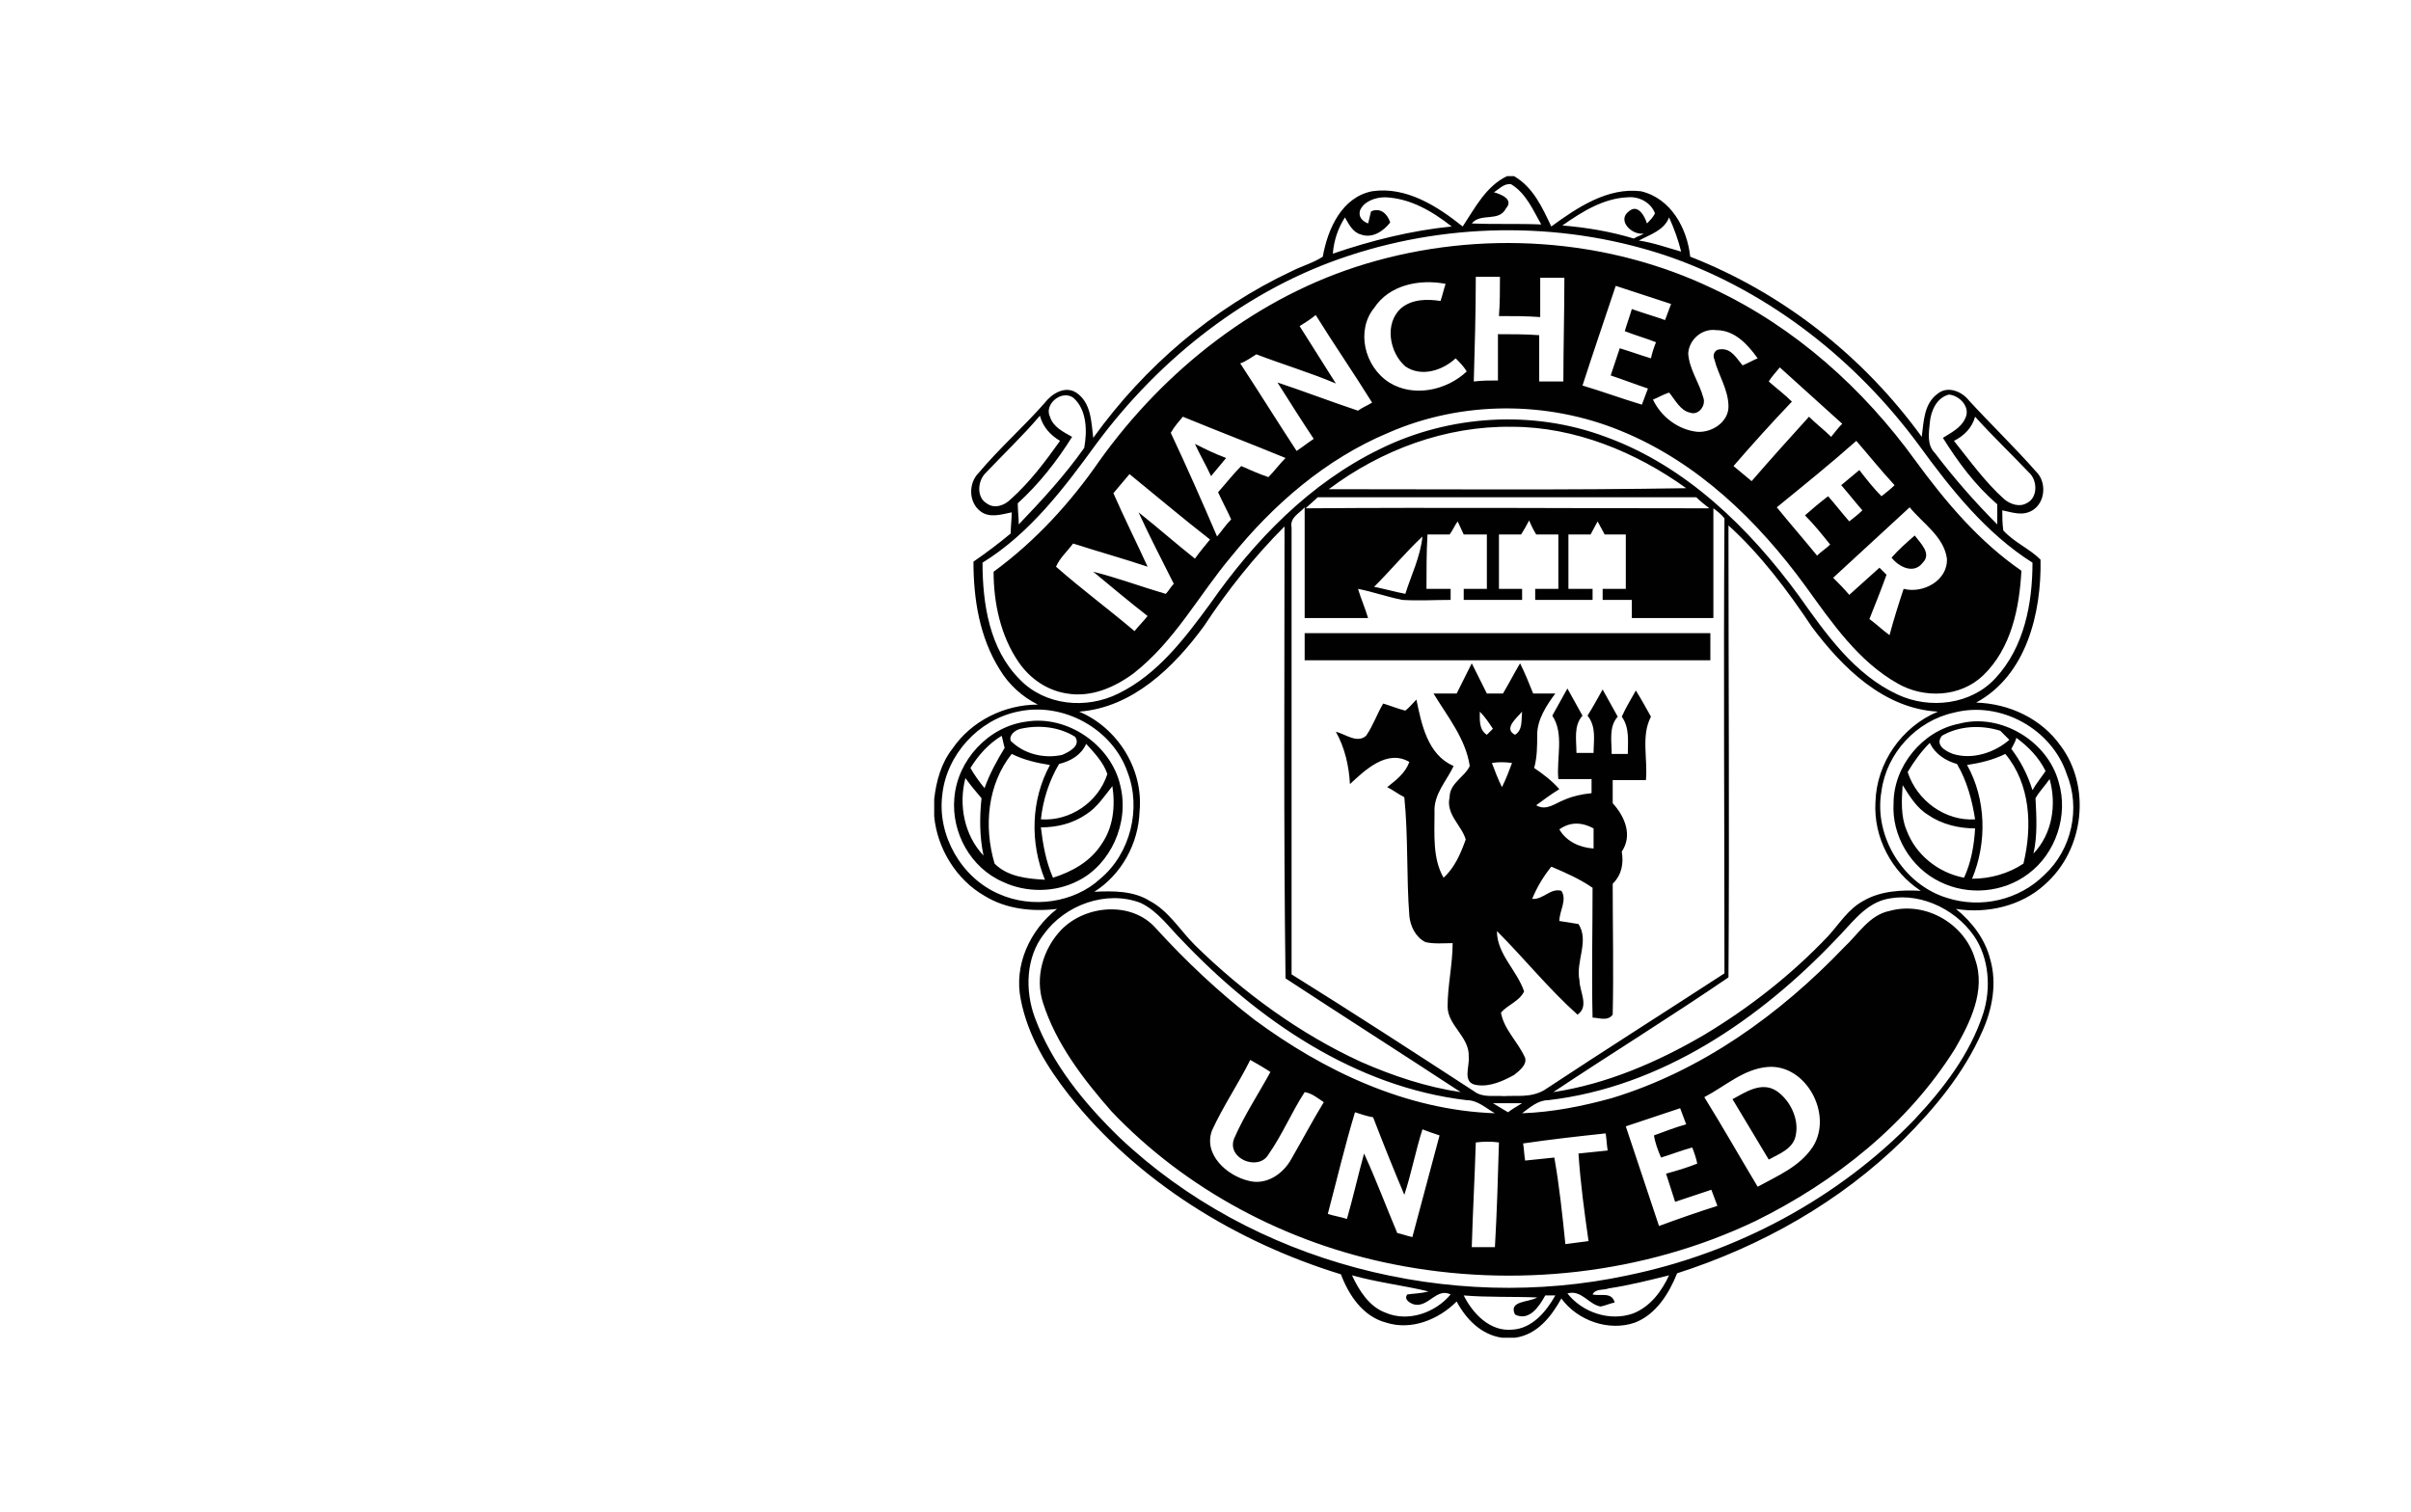 <?xml version="1.0" encoding="utf-8"?>
<!-- Generator: Adobe Illustrator 26.0.3, SVG Export Plug-In . SVG Version: 6.00 Build 0)  -->
<svg version="1.1" id="манчестер_юнайтет"
	 xmlns="http://www.w3.org/2000/svg" xmlns:xlink="http://www.w3.org/1999/xlink" x="0px" y="0px" viewBox="0 0 239.5 150.2"
	 style="enable-background:new 0 0 239.5 150.2;" xml:space="preserve">
<style type="text/css">
	.st0{fill:#010101;}
</style>
<g>
	<path class="st0" d="M204.7,74.1c-1.9-2.7-5.1-4.2-8.4-4.3c5-2.7,6.5-8.9,6.4-14.2c-1.1-1.1-2.6-1.7-3.7-2.9
		c-0.1-0.7-0.1-1.4-0.1-2c1,0.2,2,0.6,3,0c1.3-0.8,1.4-2.8,0.4-3.8c-2.2-2.5-4.5-4.7-6.7-7.1c-0.7-0.9-2.1-1.5-3.1-0.7
		c-1.4,1-1.4,2.8-1.6,4.3c-5.8-8-13.8-14.3-23-17.9c-0.3-2.8-1.9-5.8-4.9-6.5c-3.3-0.4-6.3,1.6-8.9,3.5c-0.9-1.9-1.8-3.9-3.7-5h-0.7
		c-2.1,1-3.2,3.2-4.4,5c-2.5-2-5.6-4-9-3.5c-3,0.6-4.4,3.7-4.9,6.5c-0.9,0.6-2,0.9-3,1.4c-7.9,3.7-14.7,9.5-19.8,16.6
		c-0.2-1.6-0.2-3.5-1.7-4.5c-1.1-0.7-2.4,0.1-3.1,1c-2.1,2.4-4.5,4.5-6.6,7c-1,1-1,2.9,0.2,3.8c0.9,0.7,2.1,0.3,3.1,0.1
		c0,0.7-0.1,1.4-0.1,2.1c-1.2,1-2.4,1.9-3.7,2.8c0,3.7,0.6,7.5,2.6,10.7c0.9,1.5,2.2,2.7,3.8,3.5c-3.3,0-6.6,1.6-8.5,4.4
		c-1.1,1.4-1.6,3.2-1.8,5v1.7c0.3,3.2,2.2,6.3,5,7.9c2.1,1.3,4.7,1.6,7.2,1.3c-2.7,2.1-4.3,5.6-3.6,9c0.7,3.6,2.6,6.7,4.8,9.5
		c6.8,8.6,16.6,14.6,27,17.8c0.8,2.1,2.2,4.2,4.5,4.8c2.5,0.8,5.2-0.3,7-2.1c0.9,1.7,2.4,3.3,4.5,3.6h1.3c2.2-0.3,3.6-2.1,4.6-3.9
		c1.6,2.2,4.7,3.3,7.3,2.4c2.1-0.8,3.4-2.9,4.2-4.9c8.4-2.7,16.2-7.1,22.5-13.3c3.1-3.1,6-6.6,7.8-10.7c1-2.2,1.5-4.8,0.8-7.2
		c-0.5-2-1.8-3.7-3.4-5c3.1,0.5,6.5-0.3,8.8-2.4C207.1,84.4,207.7,78.1,204.7,74.1z M196.2,41.4c1.8,2,3.7,3.8,5.5,5.7
		c0.7,0.8,0.7,2.4-0.4,2.9c-0.7,0.4-1.6,0.1-2.2-0.4c-1.9-1.7-3.4-3.8-5-5.8C195.1,43.3,195.9,42.5,196.2,41.4z M191.7,42
		c0.1-1.2,0.7-2.5,1.9-2.8c1.1,0.1,2.2,1.3,1.6,2.4c-0.4,0.9-1.4,1.4-2.2,1.9c1.5,2.4,3.2,4.7,5.4,6.6c0,0.7,0,1.4,0,2
		c-2.2-2.2-4.3-4.6-6.2-7.1C191.4,44.2,191.6,43,191.7,42z M165.8,21.6c0.5,1.1,0.9,2.2,1.2,3.4c-1.4-0.4-2.8-0.9-4.2-1.1
		C163.9,23.3,165.3,22.9,165.8,21.6z M161.7,19.6c1.1-0.1,2.3,0.5,2.7,1.6c-0.2,0.4-0.5,0.7-0.8,1c-0.2-0.7-0.9-2-1.8-1.2
		c-1.2,0.9,0.3,2.4,1.5,2.2c-0.3,0.2-0.7,0.3-1,0.5c-2.3-0.7-4.7-1.1-7.1-1.3C157.2,21,159.3,19.7,161.7,19.6z M149.6,20.7
		c0.8-0.9-0.5-1.4-1.2-1.6c0.5-0.3,1-0.9,1.7-0.8c1.5,0.9,2.2,2.6,3,4c-2.3-0.1-4.6,0-6.9-0.1C147.1,21.1,148.9,22.1,149.6,20.7z
		 M133.6,21.6c0.4,0.7,0.8,1.5,1.6,1.7c1.1,0.4,2.2-0.3,2.9-1.2c-0.3-0.9-1-1.5-1.9-1.1c-0.1,0.3-0.2,0.9-0.3,1.2
		c-0.5-0.2-1-0.6-0.8-1.3c0.4-0.9,1.5-1.3,2.5-1.3c2.5,0.1,4.7,1.4,6.6,2.9c-4,0.4-8,1.4-11.8,2.7C132.5,23.9,132.9,22.7,133.6,21.6
		z M106.6,39.5c1.4,1.2,1.4,3.4,1.1,5c-1.9,2.7-4.2,5.2-6.5,7.6c0-0.7-0.1-1.4-0.1-2.1c2.1-1.9,3.9-4.2,5.4-6.6
		c-0.9-0.5-1.9-1-2.2-2C103.7,40.2,105.4,38.7,106.6,39.5z M100.4,49.6c-0.6,0.6-1.6,1-2.4,0.4c-1-0.6-0.9-2.2-0.1-3
		c1.8-1.9,3.7-3.7,5.4-5.7c0.3,1.1,1,1.9,2,2.5C103.8,45.9,102.3,47.9,100.4,49.6z M101.3,67.5c-3-3-3.7-7.5-3.7-11.6
		c4.7-2.9,8.1-7.4,11.3-11.8c6.3-8.5,15-15.4,25.1-18.7c10.3-3.4,21.8-3.4,32.1,0.2c9.8,3.5,18.3,10.2,24.5,18.6
		c3.2,4.4,6.7,8.8,11.3,11.7c0,4-0.8,8.4-3.7,11.5c-2.4,2.6-6.5,3.1-9.7,1.6c-4.3-2-7.1-6-9.8-9.8c-4.9-6.7-11.2-12.9-19.2-15.8
		c-7.2-2.7-15.5-2.2-22.4,1.2c-7,3.4-12.5,9.1-16.9,15.4c-2.5,3.4-5.2,7-9.1,8.9C107.9,70.5,103.8,70.1,101.3,67.5z M149.4,108.9
		c-1-0.1-2.1,0.2-3-0.5c-6-3.9-12-7.8-18.1-11.6c0-14.8,0-29.6,0-44.4c-0.2-1,0.8-1.4,1.3-2c0,3.7,0,7.3,0,11c2.1,0,4.2,0,6.3,0
		c-0.3-1-0.7-1.9-1-2.9c1.5,0.3,2.9,0.8,4.4,1.1c1.6,0.1,3.2,0,4.8,0c0-0.4,0-0.8,0-1.1c-0.8,0-1.6,0-2.4,0c0-1.8,0-3.6,0.1-5.4
		c0.7,0,1.4,0,2.2,0c0.3-0.4,0.5-0.9,0.8-1.3c0.2,0.4,0.4,0.9,0.6,1.3c0.8,0,1.5,0,2.3,0c0,1.8,0,3.6,0,5.4c-0.8,0-1.6,0-2.3,0
		c0,0.3,0,0.8,0,1.1c1.9,0,3.9,0,5.8,0c0-0.4,0-0.8,0-1.1c-0.8,0-1.6,0-2.3,0c0-1.8,0-3.6,0-5.4c0.7,0,1.4,0,2.2,0
		c0.2-0.3,0.6-1,0.8-1.4c0.2,0.5,0.4,0.9,0.7,1.4c0.7,0,1.5,0,2.2,0c0,1.8,0,3.6,0,5.4c-0.8,0-1.5,0-2.3,0c0,0.4,0,0.8,0,1.1
		c1.9,0,3.8,0,5.7,0c0-0.3,0-0.8,0-1.1c-0.8,0-1.6,0-2.4,0c0-1.8,0-3.6,0-5.4c0.7,0,1.5,0,2.2,0c0.2-0.4,0.5-0.9,0.7-1.3
		c0.2,0.4,0.5,0.9,0.7,1.3c0.7,0,1.4,0,2.1,0c0,1.8,0,3.6,0,5.4c-0.8,0-1.6,0-2.3,0c0,0.4,0,0.8,0,1.1c1,0,1.9,0,2.9,0
		c0,0.6,0,1.2,0,1.8c2.7,0,5.4,0,8.1,0c0-3.6,0-7.3,0-10.9c0.4,0.3,0.8,0.6,1.1,1c-0.1,15.1,0,30.2,0,45.2c-6,3.9-12,7.7-17.9,11.6
		C152,109.1,150.6,108.8,149.4,108.9z M151.2,109.6c-0.5,0.3-1,0.6-1.4,0.9c-0.5-0.3-1-0.6-1.5-0.9
		C149.2,109.6,150.2,109.6,151.2,109.6z M107.2,70.7c5.3-0.4,9.4-4.4,12.4-8.5c2.3-3.5,5-6.9,8-9.9c0,15-0.1,30,0.1,44.9
		c5.8,3.8,11.6,7.5,17.4,11.3c-3.4-0.5-6.7-1.6-9.9-3c-6.1-2.8-11.7-6.9-16.5-11.6c-1.5-1.5-2.6-3.4-4.5-4.4c-1.6-1-3.6-1-5.5-0.9
		c2.7-1.7,4.4-4.8,4.5-8C113.6,76.4,111,72.3,107.2,70.7z M168.5,49.4c0.4,0.4,0.8,0.7,1.3,1.1c-13.4,0-26.7-0.1-40.1,0
		c0.4-0.4,0.8-0.7,1.2-1.1C143.5,49.4,156,49.4,168.5,49.4z M132,48.6c5.2-3.9,11.6-6.3,18.2-6.2c6.2,0,12.3,2.5,17.3,6.1
		C155.7,48.7,143.9,48.6,132,48.6z M141.3,53.3c-0.2,2-1.1,3.8-1.7,5.7c-1-0.2-2.1-0.5-3.1-0.7C138.2,56.6,139.6,54.9,141.3,53.3z
		 M171.7,97.1c0.1-15,0-29.9,0-44.9c3.2,2.9,5.9,6.5,8.3,10.1c3,4,7.1,8.1,12.5,8.4c-3.6,1.5-6.1,5.1-6.2,9
		c-0.2,3.5,1.6,6.9,4.5,8.8c-1.9-0.1-4,0-5.7,1c-1.5,0.8-2.4,2.3-3.5,3.5c-3.6,3.8-7.8,7.1-12.3,9.8c-4.6,2.7-9.7,4.9-15,5.7
		C160,104.7,166,101,171.7,97.1z M99.2,88.8c-3.7-1.6-6.1-5.8-5.6-9.8c0.4-4,3.6-7.5,7.5-8.3c4.5-1,9.4,1.7,10.9,6
		c1.4,3.6,0.3,8.1-2.7,10.6C106.7,89.7,102.5,90.3,99.2,88.8z M137.6,130.4c-1.6-0.6-2.6-2.2-3.3-3.7c2.5,0.7,5.1,1,7.6,1.6
		c-0.7,0.2-1.4,0.2-2.1,0.3c-0.4,0.5,0.3,0.9,0.7,1c1.4,0.3,2.2-1.7,3.6-1C142.6,130.4,139.9,131.4,137.6,130.4z M150.2,132.1
		c-2.2,0.2-3.9-1.6-4.8-3.4c2.4,0.2,4.9,0.1,7.3,0.2c-0.8,0.5-2.9,0.3-2.2,1.7c1.4,0.7,2.4-0.8,3-1.9c0.2,0,0.7,0,1,0
		C153.6,130.3,152.2,132,150.2,132.1z M162.2,130.5c-2.3,0.8-5-0.1-6.5-2c1.4-0.4,2.1,1.1,3.3,1.3c0.5-0.1,0.9-0.3,1.4-0.4
		c-0.3-1.1-1.4-0.6-2.2-0.8c0.3-0.6,1.1-0.4,1.6-0.6c2-0.3,4-0.8,6-1.3C165.1,128.2,164,129.8,162.2,130.5z M196.1,93
		c1.5,2.2,1.7,5.2,0.9,7.7c-1.3,4-3.9,7.4-6.8,10.5c-7.6,7.9-17.8,13.3-28.5,15.5c-17.7,3.8-37.3-1.2-50.5-13.7
		c-3.5-3.4-6.7-7.3-8.4-11.9c-1-2.7-0.9-6,0.9-8.3c2.1-2.9,6.2-4.4,9.6-3.1c1.7,0.8,2.8,2.4,4.1,3.7c7.5,7.9,17.2,14.6,28.3,15.9
		c1.1,0,1.9,0.8,2.8,1.3c-8.8-0.3-17-4.2-23.9-9.3c-3.5-2.7-6.8-5.8-9.8-9.1c-2.4-2.7-7-2.3-9.4,0.2c-1.8,1.9-2.6,4.7-1.8,7.2
		c1.3,4.1,4,7.6,6.8,10.8c7.4,7.8,17.4,13.1,28,15.2c12,2.4,24.9,1,36-4.3c7.9-3.9,15.1-9.6,19.8-17.1c1.5-2.6,3.1-5.8,2-8.9
		c-1-3.5-4.9-5.8-8.5-4.8c-2,0.4-3.1,2.3-4.5,3.6c-6.4,6.7-14.2,12.3-23.1,15c-2.9,0.8-5.9,1.4-8.9,1.5c0.8-0.6,1.6-1.3,2.6-1.3
		c11.2-1.3,21-8,28.6-16c1.4-1.4,2.7-3.3,4.7-3.9C190.3,88.5,194.1,90.1,196.1,93z M148.9,113.5c-0.1,3.5-0.2,6.9-0.4,10.4
		c-0.8,0-1.6,0-2.3,0c0.1-3.5,0.3-7,0.4-10.4C147.4,113.4,148.2,113.4,148.9,113.5z M143,112.8c-0.9,3.4-1.8,6.7-2.7,10.1
		c-0.5-0.1-1-0.3-1.5-0.4c-1.1-2.6-2.1-5.3-3.3-7.9c-0.6,2.2-1.1,4.4-1.7,6.5c-0.6-0.2-1.3-0.3-1.9-0.5c0.9-3.4,1.7-6.8,2.7-10.1
		c0.6,0.2,1.2,0.4,1.8,0.5c1,2.6,2,5.1,3.1,7.7c0.7-2.1,1.1-4.3,1.8-6.5C141.8,112.4,142.4,112.6,143,112.8z M126,114.7
		c1.4-2,2.3-4.2,3.6-6.2c0.7,0.1,1.3,0.6,1.9,1c-1.1,1.8-2.1,3.7-3.2,5.6c-0.8,1.5-2.5,2.7-4.3,2.2c-2.1-0.5-4.5-2.6-3.6-5
		c1.1-2.4,2.6-4.6,3.8-7c0.7,0.4,1.4,0.8,2,1.2c-1.2,2.2-2.6,4.3-3.6,6.6C121.8,115.1,125,116.4,126,114.7z M157.8,123.3
		c-0.8,0.1-1.6,0.2-2.3,0.3c-0.3-2.9-0.6-5.8-1.1-8.6c-1,0.1-1.9,0.2-2.9,0.3c-0.1-0.6-0.1-1.1-0.2-1.7c2.7-0.4,5.4-0.7,8.2-1
		c0.1,0.6,0.1,1.1,0.2,1.7c-1,0.1-1.9,0.2-2.9,0.3C157,117.6,157.4,120.5,157.8,123.3z M165,115c1-0.3,2-0.7,3.1-1
		c0.2,0.5,0.4,1.1,0.5,1.6c-1,0.4-2,0.7-3.1,1c0.3,0.9,0.6,1.9,0.9,2.8c1.2-0.4,2.4-0.8,3.6-1.2c0.2,0.5,0.4,1.1,0.6,1.6
		c-1.9,0.6-3.9,1.3-5.8,2c-1.1-3.3-2.2-6.6-3.3-9.9c1.8-0.6,3.6-1.2,5.4-1.8c0.2,0.5,0.4,1.1,0.6,1.6c-1.1,0.3-2.1,0.7-3.2,1.1
		C164.4,113.5,164.7,114.3,165,115z M169.3,109c2.1-1.1,3.9-2.8,6.3-3c3.8-0.3,6.5,4.7,4.5,7.9c-1.3,2-3.5,2.9-5.5,4
		C172.8,114.9,171.1,111.9,169.3,109z M203.1,86.9c-2.5,2.5-6.3,3.4-9.7,2.3c-4.3-1.3-7.3-6.1-6.5-10.6c0.5-3.8,3.5-7,7.2-7.8
		c4.6-1.2,9.7,1.6,11.2,6.1C206.7,80.3,205.8,84.4,203.1,86.9z"/>
	<path class="st0" d="M122.3,55.3c4.2-5.2,9.4-9.7,15.6-12.3c7.3-3.2,15.8-3.2,23.1-0.2c7.6,3.1,13.6,8.9,18.4,15.5
		c2.6,3.6,5.2,7.4,9.1,9.6c2.6,1.5,6.2,1.4,8.5-0.8c2.8-2.7,3.6-6.7,3.8-10.4c-4.2-2.9-7.5-6.8-10.5-10.9
		c-5.2-7.2-12-13.3-20.1-17.1c-10.6-5.1-23.2-5.9-34.5-2.5c-10.7,3.2-20,10.5-26.5,19.6c-2.9,4.2-6.4,8-10.5,11c0,3.1,0.7,6.4,2.5,9
		c1.1,1.6,2.8,2.8,4.8,3.1c2.4,0.4,4.7-0.6,6.6-2C116.7,63.7,119.1,59.1,122.3,55.3z M193.4,55.5c0.1,2.2-2.4,3.5-4.3,3
		c-0.5,1.5-1,3.1-1.4,4.6c-0.7-0.5-1.3-1.1-2-1.6c0.6-1.5,1.2-3,1.7-4.4c-0.2-0.2-0.5-0.5-0.7-0.7c-1,0.9-2,1.8-3,2.7
		c-0.5-0.6-1.1-1.2-1.6-1.7c2.5-2.3,5.1-4.7,7.6-7C191,52,193.1,53.3,193.4,55.5z M184.4,43.8c1.3,1.5,2.5,3,3.8,4.4
		c-0.4,0.4-0.8,0.7-1.3,1.1c-0.8-0.8-1.5-1.7-2.2-2.6c-0.6,0.5-1.2,1-1.8,1.5c0.7,0.8,1.4,1.7,2.1,2.5c-0.4,0.4-0.8,0.7-1.3,1.1
		c-0.7-0.8-1.4-1.7-2.1-2.5c-0.8,0.6-1.5,1.2-2.3,1.9c0.9,0.9,1.7,1.9,2.5,2.9c-0.4,0.4-0.9,0.7-1.3,1.1c-1.3-1.6-2.7-3.2-4-4.8
		C179.2,48.2,181.8,46.1,184.4,43.8z M176.8,36.5c2.1,1.9,4.1,3.7,6.2,5.6c-0.4,0.4-0.7,0.8-1.1,1.3c-0.7-0.7-1.5-1.3-2.2-2
		c-1.9,2.1-3.8,4.2-5.7,6.4c-0.6-0.5-1.2-1-1.8-1.5c1.9-2.2,3.8-4.3,5.8-6.4c-0.7-0.7-1.5-1.3-2.3-2C176,37.4,176.4,37,176.8,36.5z
		 M169.2,39.5c-0.4-1.5-1.4-2.8-1.5-4.4c0.1-1.4,1.4-2.5,2.8-2.3c1.8,0,3.1,1.4,4.1,2.8c-0.5,0.2-1,0.5-1.5,0.7
		c-0.6-0.7-1.1-1.7-2.2-1.6c-0.6,0-0.8,0.6-0.6,1c0.4,1.6,1.4,3,1.4,4.7c0,1.5-1.6,2.6-3.1,2.5c-1.9-0.2-3.6-1.5-4.4-3.2
		c0.5-0.2,1-0.5,1.6-0.7c0.6,0.7,1.1,1.8,2.1,2C168.7,41.3,169.5,40.3,169.2,39.5z M160.5,28.4c1.8,0.6,3.7,1.2,5.5,1.8
		c-0.2,0.5-0.4,1.1-0.6,1.6c-1.1-0.4-2.2-0.7-3.3-1.1c-0.2,0.7-0.5,1.5-0.7,2.2c1,0.4,2.1,0.7,3.1,1.1c-0.2,0.5-0.4,1.1-0.5,1.6
		c-1-0.3-2.1-0.7-3.1-1c-0.3,0.9-0.6,1.8-0.9,2.7c1.2,0.4,2.5,0.9,3.7,1.3c-0.2,0.5-0.4,1.1-0.6,1.6c-2-0.6-3.9-1.3-5.9-1.9
		C158.3,34.9,159.4,31.7,160.5,28.4z M146.6,27.5c0.8,0,1.6,0,2.4,0c0,1.3,0,2.6-0.1,3.9c1.4,0,2.7,0,4.1,0.1c0-1.3,0-2.6,0-3.9
		c0.8,0,1.6,0,2.4,0c0,3.4-0.1,6.9-0.1,10.3c-0.8,0-1.6,0-2.4,0c0-1.5,0-3.1,0-4.6c-1.4-0.1-2.7-0.1-4.1-0.1c0,1.5,0,3.1,0,4.6
		c-0.8,0-1.6,0-2.4,0.1C146.5,34.4,146.6,31,146.6,27.5z M136.5,30.6c1.5-2.3,4.5-2.9,7.1-2.4c-0.2,0.6-0.3,1.1-0.5,1.7
		c-1.3-0.2-2.8-0.2-3.9,0.7c-1.7,1.5-1.2,4.4,0.4,5.8c1.6,1.1,3.7,0.4,5-0.8c0.4,0.4,0.8,0.8,1.1,1.3c-2,1.9-5.3,2.6-7.7,1.1
		C135.5,36.4,134.7,32.8,136.5,30.6z M124.8,35.2c2.6,1,5.3,1.8,7.9,2.9c-1.2-1.9-2.4-3.8-3.6-5.7c0.5-0.3,1.1-0.7,1.6-1.1
		c1.8,2.9,3.8,5.8,5.6,8.7c-0.5,0.3-1,0.5-1.4,0.8c-2.7-0.9-5.3-1.9-8-2.8c1.2,1.9,2.4,3.8,3.6,5.6c-0.6,0.4-1.1,0.8-1.7,1.2
		c-1.9-2.9-3.7-5.8-5.6-8.7C123.8,35.9,124.3,35.5,124.8,35.2z M117.5,41.4c3.4,1.4,6.8,2.7,10.2,4.1c-0.6,0.6-1.1,1.3-1.7,1.9
		c-0.9-0.3-1.8-0.7-2.7-1.1c-0.8,0.8-1.5,1.7-2.3,2.6c0.4,0.9,0.9,1.8,1.3,2.7c-0.5,0.5-0.9,1.1-1.4,1.7c-1.5-3.5-3-6.9-4.6-10.3
		C116.7,42.3,117.1,41.9,117.5,41.4z M104.9,56.3c0.4-0.9,1.1-1.5,1.7-2.3c2.5,0.8,5,1.5,7.4,2.3c-1.1-2.4-2.3-4.8-3.4-7.3
		c0.5-0.6,1.1-1.3,1.6-1.9c2.7,2.2,5.3,4.4,8,6.5c-0.5,0.6-1,1.2-1.5,1.9c-1.9-1.5-3.7-3.1-5.6-4.6c1.1,2.4,2.3,4.7,3.5,7.1
		c-0.3,0.3-0.5,0.7-0.8,1c-2.4-0.7-4.8-1.6-7.2-2.2c1.8,1.5,3.6,3,5.4,4.4c-0.4,0.5-0.9,1-1.3,1.5C110.1,60.5,107.4,58.5,104.9,56.3
		z"/>
	<path class="st0" d="M118.7,44.1c0.5,1.1,1.1,2.1,1.6,3.2c0.5-0.6,1-1.2,1.5-1.8C120.7,45.1,119.7,44.6,118.7,44.1z"/>
	<path class="st0" d="M191,55.9c0.9-0.9-0.2-1.9-0.8-2.7c-0.8,0.7-1.6,1.4-2.3,2.2C188.6,56.3,190.1,57.1,191,55.9z"/>
	<path class="st0" d="M169.9,62.9c-13.4,0-26.9,0-40.3,0c0,0.9,0,1.8,0,2.7c13.4,0,26.8,0,40.3,0C169.9,64.7,169.9,63.8,169.9,62.9z
		"/>
	<path class="st0" d="M149.1,100.6c0.7-0.8,1.8-1.1,2.3-2.1c-0.7-2.1-2.7-3.7-2.7-6c2.7,2.7,5.1,5.7,8,8.3c1.2-0.8,0.2-2.3,0.2-3.4
		c-0.4-1.9,1-3.9-0.1-5.6c-0.6-0.1-1.3-0.2-1.9-0.3c0-1,0.8-2.1,0.2-3c-1.1-0.3-1.8,0.9-2.9,0.8c0.5-1.2,1.1-2.2,1.9-3.2
		c1.4,0.6,2.8,1.2,4.1,2.1c0,4.3-0.1,8.6,0,12.9c0.6,0,1.5,0.4,2-0.3c0.1-4.3,0-8.6,0-13c0.9-0.9,1.1-2,0.9-3.2
		c1.1-1.6,0.3-3.5-0.9-4.8c0-0.8,0-1.5,0-2.3c1.1,0,2.2,0,3.3,0c0.2-2.1-0.5-4.4,0.5-6.3c-0.5-0.9-1-1.8-1.5-2.6
		c-0.5,0.9-1,1.7-1.4,2.6c0.8,1.1,0.6,2.5,0.6,3.7c-0.5,0-1.1,0-1.6,0c0-1.3-0.3-2.7,0.6-3.7c-0.5-0.9-1-1.8-1.5-2.7
		c-0.5,0.9-1,1.8-1.5,2.6c0.9,1.1,0.6,2.5,0.6,3.7c-0.6,0-1.1,0-1.7,0c0-1.3-0.3-2.7,0.6-3.7c-0.5-0.9-1-1.8-1.5-2.7
		c-0.5,0.9-1,1.8-1.5,2.7c1.2,1.8,0.4,4.2,0.6,6.3c1.1,0,2.2,0,3.3,0c0,0.5,0,1,0,1.4c-1,0.1-1.9,0.3-2.8,0.7
		c-0.8,0.3-1.7,1.1-2.7,0.5c0.8-0.6,1.5-1.1,2.3-1.6c-0.7-0.8-1.6-1.5-2.5-2.1c0.3-1.1,0.3-2.2,0.3-3.3c0-1.5,0.9-2.9,1.8-4.1
		c-0.7,0-1.5,0-2.2,0c-0.4-1-0.8-2-1.3-3c-0.6,1-1.1,2-1.7,3c-0.5,0-1.1,0-1.6,0c-0.5-1-1-2-1.5-3c-0.5,1-1,2-1.5,3
		c-0.8,0-1.5,0-2.3,0c1.4,2.3,3.2,4.5,3.6,7.2c-0.5,1.1-2,1.7-2,3.1c-0.4,1.7,1.2,2.8,1.6,4.2c-0.5,1.4-1.1,2.8-2.2,3.8
		c-1.1-1.9-0.9-4.3-0.9-6.5c-0.1-1.8,1.2-3.1,1.9-4.6c-2.6-1.1-3.2-4.2-3.7-6.6c-0.4,0.4-0.7,0.8-1.1,1.1c-0.8-0.2-1.5-0.5-2.2-0.7
		c-0.6,1-1,2.2-1.7,3.2c-0.9,0.8-2.1-0.2-3-0.4c0.9,1.6,1.3,3.4,1.4,5.2c1.5-1.4,3.7-3.5,5.9-2.2c-0.4,1.1-1.3,1.8-2.2,2.5
		c0.6,0.3,1.1,0.7,1.7,1c0.4,3.9,0.2,7.9,0.5,11.8c0.1,1,0.6,2.1,1.6,2.6c0.9,0.2,1.8,0.1,2.7,0.1c0,2.1-0.5,4.2-0.5,6.3
		c0,1.9,2.2,3,2.1,5c0.1,1-0.7,2.6,0.8,2.8c1.3,0.2,2.6-0.4,3.7-1c0.5-0.4,1.3-1,1.1-1.7C150.8,103.5,149.4,102.3,149.1,100.6z
		 M158.3,82.3c0,0.7,0,1.3,0,2c-1.4-0.1-2.7-0.7-3.4-1.9C156,81.6,157.2,81.7,158.3,82.3z M151.2,70.7c-0.1,0.8,0.1,1.8-0.7,2.3
		C149.3,72.4,150.7,71.3,151.2,70.7z M147,70.7c0.5,0.5,0.9,1.1,1.3,1.7c-0.2,0.2-0.5,0.5-0.6,0.6C146.9,72.5,147,71.5,147,70.7z
		 M150.2,75.8c-0.3,0.8-0.6,1.6-1,2.4c-0.4-0.8-0.7-1.6-1-2.4C148.8,75.7,149.5,75.7,150.2,75.8z"/>
	<path class="st0" d="M111.3,78.1c-0.9-4.1-5.3-7.1-9.4-6.4c-3.7,0.5-6.8,3.8-7.1,7.6c-0.3,3.4,1.6,6.9,4.8,8.3
		c2.3,1.1,5.2,1.1,7.5-0.1C110.3,85.9,112.2,81.8,111.3,78.1z M107.9,73.9c0.8,0.9,1.7,1.8,2.1,3c-0.9,2.8-3.7,4.7-6.6,4.5
		c0.2-1.9,0.8-3.8,1.8-5.5C106.4,75.6,107.4,75,107.9,73.9z M101.4,72.4c1.8-0.4,3.8-0.2,5.4,0.8c0.6,0.9-0.6,1.5-1.3,1.8
		c-1.8,0.4-3.8-0.1-5.1-1.4C100.2,73,100.9,72.5,101.4,72.4z M95.9,77.3c0.5,0.7,1,1.3,1.6,2c-0.2,1.9-0.2,3.8,0.2,5.7
		C95.8,83,95.2,80,95.9,77.3z M96.4,76.3c0.8-1.3,1.8-2.4,3.1-3.2c0.1,0.3,0.2,0.9,0.3,1.2c-0.8,1.3-1.5,2.6-2,4
		C97.3,77.7,96.8,77,96.4,76.3z M98.8,85.8c-1.1-3.7-0.7-7.9,1.7-10.9c1.2,0.6,2.5,0.9,3.8,1.1c-1.9,3.5-2,7.7-0.5,11.4
		C102,87.3,100.1,87.1,98.8,85.8z M109.4,83.9c-1.1,1.7-2.9,2.7-4.8,3.3c-0.7-1.6-1-3.3-1.2-5c1.6,0,3.2-0.4,4.5-1.3
		c1.1-0.7,1.8-1.8,2.6-2.8C110.8,80.1,110.6,82.2,109.4,83.9z"/>
	<path class="st0" d="M194.6,71.9c-3.6,0.7-6.5,4.2-6.5,7.9c-0.2,3.2,1.7,6.4,4.6,7.8c2.8,1.4,6.3,1.1,8.8-0.8c2.7-2,4-5.8,3-9.1
		C203.4,73.6,198.7,70.8,194.6,71.9z M192.9,73.1c1.7-1,3.9-1.1,5.8-0.5c0.3,0.3,0.6,0.6,0.9,0.9c-1.5,1.3-3.7,2-5.6,1.4
		C193.2,74.6,192.2,74,192.9,73.1z M191.7,73.8c0.5,1.1,1.6,1.8,2.7,2.1c1,1.7,1.5,3.6,1.8,5.5c-3,0.2-5.8-1.9-6.7-4.7
		C190.1,75.7,190.8,74.7,191.7,73.8z M189.4,82.5c-0.6-1.4-0.5-3-0.4-4.5c0.7,1.1,1.4,2.3,2.6,3c1.3,0.9,3,1.3,4.6,1.3
		c-0.1,1.7-0.4,3.4-1.1,4.9C192.5,86.7,190.3,84.9,189.4,82.5z M201,85.8c-1.5,1-3.3,1.5-5.1,1.5c1.5-3.6,1.4-7.9-0.5-11.3
		c1.3-0.2,2.6-0.5,3.8-1.1C201.7,77.9,201.9,82.1,201,85.8z M199.8,74.4c0.2-0.4,0.4-0.7,0.5-1.1c1.2,0.9,2.2,1.9,2.9,3.3
		c-0.4,0.6-0.9,1.2-1.3,1.9C201.4,76.9,200.7,75.6,199.8,74.4z M202,84.8c0.4-1.8,0.3-3.6,0.2-5.5c0.4-0.7,1-1.3,1.4-1.9
		C204.3,79.9,203.9,82.8,202,84.8z"/>
	<path class="st0" d="M178.4,112.7c0.3-1.6-0.6-3.4-1.9-4.3c-1.5-1-3.1,0.1-4.4,0.8c1.2,2,2.4,4,3.6,6
		C176.8,114.6,178.2,114.1,178.4,112.7z"/>
</g>
</svg>
